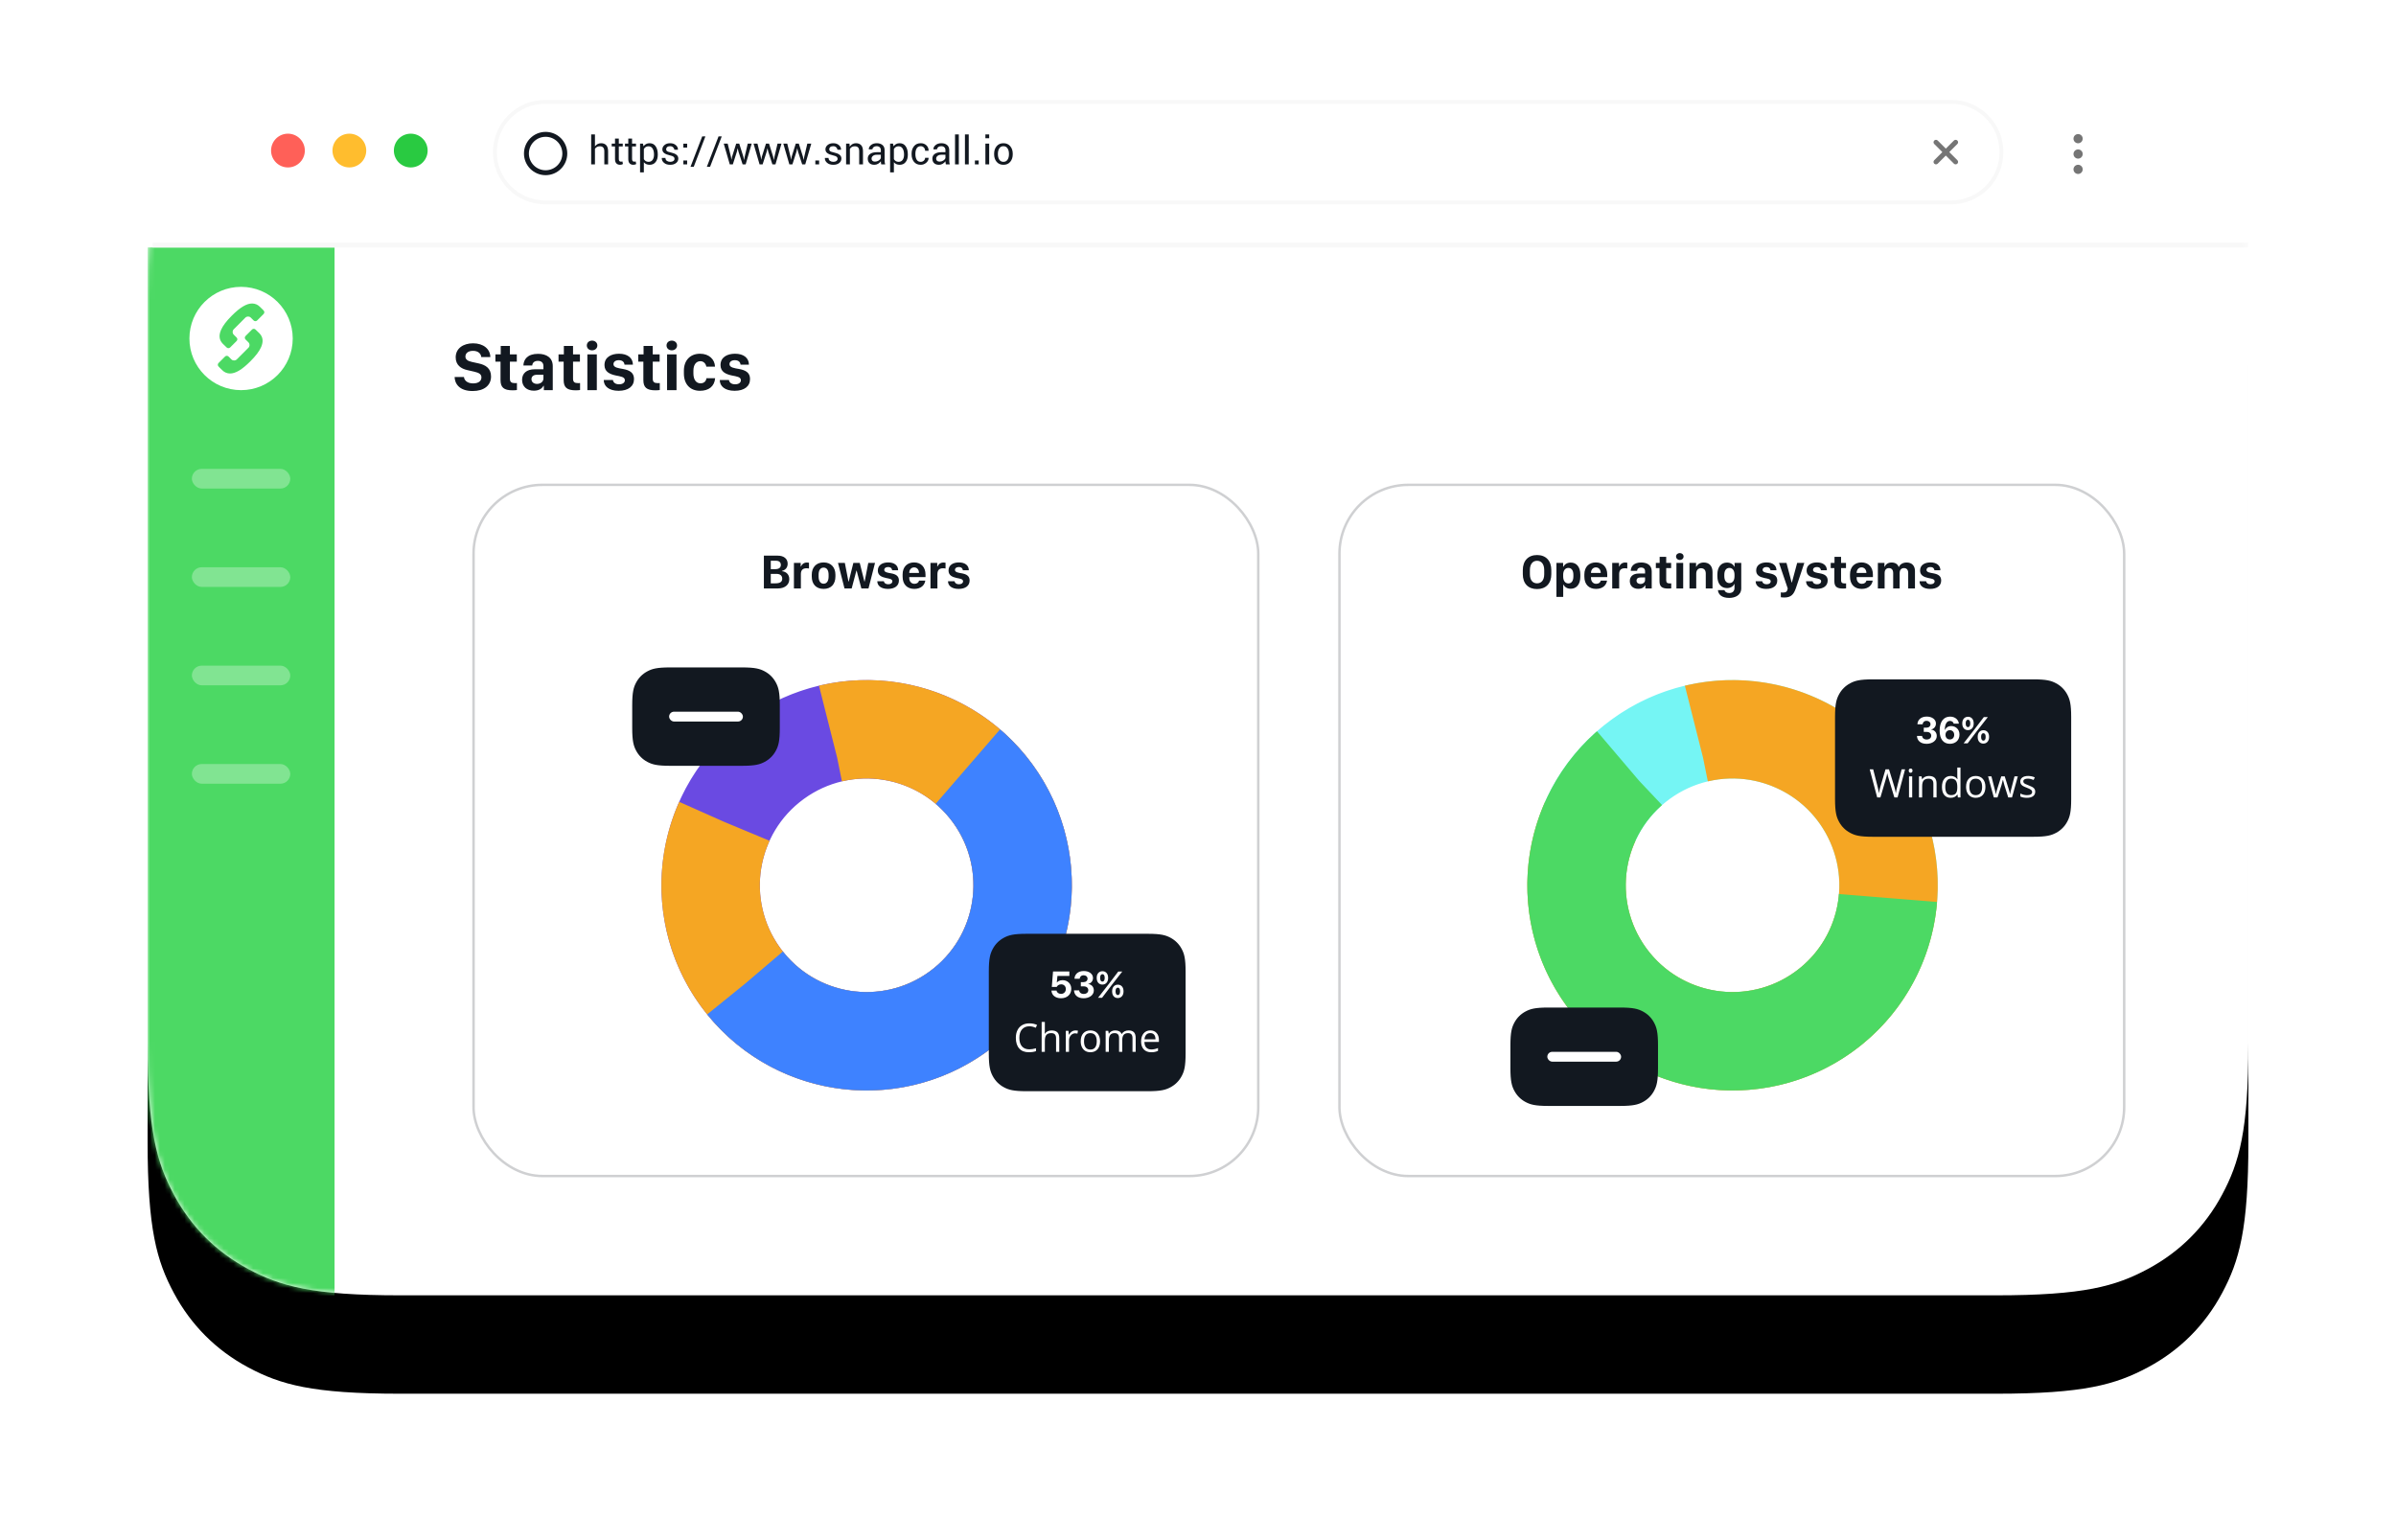 <?xml version="1.0" encoding="UTF-8"?>
<svg width="487px" height="313px" viewBox="0 0 487 313" version="1.1" xmlns="http://www.w3.org/2000/svg" xmlns:xlink="http://www.w3.org/1999/xlink">
    <!-- Generator: Sketch 54.1 (76490) - https://sketchapp.com -->
    <title>Illustration-2</title>
    <desc>Created with Sketch.</desc>
    <defs>
        <path d="M51.278,-2.07168062e-15 L375.722,2.07168062e-15 C393.553,-1.2037061e-15 400.018,1.857 406.537,5.343 C413.055,8.829 418.171,13.945 421.657,20.463 C425.143,26.982 427,33.447 427,51.278 L427,202.722 C427,220.553 425.143,227.018 421.657,233.537 C418.171,240.055 413.055,245.171 406.537,248.657 C400.018,252.143 393.553,254 375.722,254 L51.278,254 C33.447,254 26.982,252.143 20.463,248.657 C13.945,245.171 8.829,240.055 5.343,233.537 C1.857,227.018 8.02470732e-16,220.553 -1.38112041e-15,202.722 L1.38112041e-15,51.278 C-8.02470732e-16,33.447 1.857,26.982 5.343,20.463 C8.829,13.945 13.945,8.829 20.463,5.343 C26.982,1.857 33.447,1.2037061e-15 51.278,-2.07168062e-15 Z" id="path-1"></path>
        <filter x="-12.9%" y="-13.8%" width="125.8%" height="143.3%" filterUnits="objectBoundingBox" id="filter-3">
            <feOffset dx="0" dy="20" in="SourceAlpha" result="shadowOffsetOuter1"></feOffset>
            <feGaussianBlur stdDeviation="15" in="shadowOffsetOuter1" result="shadowBlurOuter1"></feGaussianBlur>
            <feColorMatrix values="0 0 0 0 0   0 0 0 0 0   0 0 0 0 0  0 0 0 0.2 0" type="matrix" in="shadowBlurOuter1"></feColorMatrix>
        </filter>
    </defs>
    <g id="Web-Design" stroke="none" stroke-width="1" fill="none" fill-rule="evenodd">
        <g id="2h-Product-Data-&amp;-Analytics" transform="translate(-756, -1652)">
            <g id="Section-1" transform="translate(234, 681)">
                <g id="2" transform="translate(0, 980.308)">
                    <g id="Illustration-2" transform="translate(552, 0)">
                        <g id="Screen/Layout/Desktop/Dashboard">
                            <mask id="mask-2" fill="white">
                                <use xlink:href="#path-1"></use>
                            </mask>
                            <g id="Rectangle">
                                <use fill="black" fill-opacity="1" filter="url(#filter-3)" xlink:href="#path-1"></use>
                                <use fill="#FFFFFF" fill-rule="evenodd" xlink:href="#path-1"></use>
                            </g>
                            <path d="M62.403,67.32 L64.304,67.32 C64.358,68.011 64.98,68.626 66.163,68.626 C67.264,68.626 67.852,68.134 67.852,67.409 C67.852,66.773 67.373,66.466 66.43,66.254 L65.028,65.933 C63.716,65.652 62.622,64.914 62.622,63.328 C62.622,61.496 64.181,60.478 66.156,60.478 C68.241,60.478 69.643,61.626 69.663,63.273 L67.817,63.273 C67.77,62.617 67.229,62.009 66.149,62.009 C65.192,62.009 64.598,62.46 64.598,63.178 C64.598,63.718 65.035,64.08 65.869,64.251 L67.284,64.565 C68.651,64.859 69.807,65.522 69.807,67.218 C69.807,69.05 68.378,70.178 66.067,70.178 C63.319,70.178 62.431,68.64 62.403,67.32 Z M71.775,62.727 L71.775,61.011 L73.642,61.011 L73.642,62.727 L75.043,62.727 L75.043,64.21 L73.642,64.21 L73.642,67.655 C73.642,68.353 73.949,68.571 74.674,68.571 C74.831,68.571 74.988,68.571 75.07,68.558 L75.07,69.973 C74.927,70 74.592,70.034 74.209,70.034 C72.384,70.034 71.734,69.433 71.734,67.936 L71.734,64.21 L70.695,64.21 L70.695,62.727 L71.775,62.727 Z M80.457,69.118 C80.184,69.645 79.582,70.109 78.509,70.109 C77.094,70.109 76.116,69.275 76.116,67.901 C76.116,66.589 77.025,65.755 78.707,65.755 L80.457,65.755 L80.457,65.112 C80.457,64.429 80.04,64.046 79.329,64.046 C78.625,64.046 78.215,64.429 78.181,64.982 L76.383,64.982 C76.431,63.772 77.196,62.617 79.363,62.617 C81.052,62.617 82.351,63.383 82.351,65.112 L82.351,70 L80.539,70 L80.539,69.118 L80.457,69.118 Z M79.145,68.729 C79.869,68.729 80.457,68.284 80.457,67.621 L80.457,66.869 L79.165,66.869 C78.406,66.869 78.023,67.231 78.023,67.765 C78.023,68.414 78.57,68.729 79.145,68.729 Z M84.606,62.727 L84.606,61.011 L86.473,61.011 L86.473,62.727 L87.874,62.727 L87.874,64.21 L86.473,64.21 L86.473,67.655 C86.473,68.353 86.78,68.571 87.505,68.571 C87.662,68.571 87.819,68.571 87.901,68.558 L87.901,69.973 C87.758,70 87.423,70.034 87.04,70.034 C85.215,70.034 84.565,69.433 84.565,67.936 L84.565,64.21 L83.526,64.21 L83.526,62.727 L84.606,62.727 Z M89.385,70 L89.385,62.727 L91.306,62.727 L91.306,70 L89.385,70 Z M89.275,60.915 C89.275,60.327 89.754,59.931 90.342,59.931 C90.93,59.931 91.415,60.327 91.415,60.915 C91.415,61.51 90.93,61.906 90.342,61.906 C89.754,61.906 89.275,61.51 89.275,60.915 Z M92.864,64.9 C92.864,63.273 94.266,62.597 95.824,62.597 C97.554,62.597 98.641,63.444 98.641,64.825 L96.945,64.825 C96.897,64.388 96.61,63.909 95.783,63.909 C95.113,63.909 94.689,64.23 94.689,64.723 C94.689,65.427 95.756,65.536 96.583,65.687 C97.923,65.926 98.866,66.404 98.866,67.73 C98.866,69.234 97.697,70.13 95.729,70.13 C93.808,70.13 92.714,69.234 92.714,67.942 L94.58,67.942 C94.648,68.455 95.1,68.811 95.831,68.811 C96.631,68.811 97.007,68.421 97.007,67.977 C97.007,67.3 96.118,67.211 95.209,67.026 C93.91,66.753 92.864,66.254 92.864,64.9 Z M100.808,62.727 L100.808,61.011 L102.674,61.011 L102.674,62.727 L104.075,62.727 L104.075,64.21 L102.674,64.21 L102.674,67.655 C102.674,68.353 102.981,68.571 103.706,68.571 C103.863,68.571 104.021,68.571 104.103,68.558 L104.103,69.973 C103.959,70 103.624,70.034 103.241,70.034 C101.416,70.034 100.767,69.433 100.767,67.936 L100.767,64.21 L99.728,64.21 L99.728,62.727 L100.808,62.727 Z M105.586,70 L105.586,62.727 L107.507,62.727 L107.507,70 L105.586,70 Z M105.477,60.915 C105.477,60.327 105.955,59.931 106.543,59.931 C107.131,59.931 107.616,60.327 107.616,60.915 C107.616,61.51 107.131,61.906 106.543,61.906 C105.955,61.906 105.477,61.51 105.477,60.915 Z M109.004,66.616 L109.004,66.035 C109.004,64.012 110.228,62.597 112.285,62.597 C114.151,62.597 115.286,63.772 115.327,65.222 L113.563,65.222 C113.475,64.627 113.017,64.114 112.367,64.114 C111.479,64.114 110.938,64.859 110.938,66.056 L110.938,66.603 C110.938,67.854 111.492,68.612 112.374,68.612 C113.16,68.612 113.516,68.127 113.591,67.573 L115.354,67.573 C115.218,69.269 114.008,70.13 112.278,70.13 C110.255,70.13 109.004,68.77 109.004,66.616 Z M116.448,64.9 C116.448,63.273 117.85,62.597 119.408,62.597 C121.138,62.597 122.225,63.444 122.225,64.825 L120.529,64.825 C120.481,64.388 120.194,63.909 119.367,63.909 C118.697,63.909 118.273,64.23 118.273,64.723 C118.273,65.427 119.34,65.536 120.167,65.687 C121.507,65.926 122.45,66.404 122.45,67.73 C122.45,69.234 121.281,70.13 119.312,70.13 C117.392,70.13 116.298,69.234 116.298,67.942 L118.164,67.942 C118.232,68.455 118.684,68.811 119.415,68.811 C120.215,68.811 120.591,68.421 120.591,67.977 C120.591,67.3 119.702,67.211 118.793,67.026 C117.494,66.753 116.448,66.254 116.448,64.9 Z" id="Statistics" fill="#121820" fill-rule="nonzero" mask="url(#mask-2)"></path>
                            <g id="Screen/Sidebar" mask="url(#mask-2)">
                                <g transform="translate(0, 41)" id="Sidebar">
                                    <g>
                                        <rect id="Rectangle" fill="#4CD964" x="0" y="0" width="38" height="213"></rect>
                                        <path d="M23.589,13.509 L22.253,14.844 C22.06,15.026 21.758,15.026 21.565,14.844 L20.971,14.25 C20.666,13.959 20.186,13.959 19.881,14.25 L17.506,16.627 C17.206,16.929 17.206,17.417 17.506,17.719 L18.1,18.312 C18.288,18.503 18.288,18.81 18.1,19.001 L16.765,20.332 C16.571,20.512 16.271,20.512 16.077,20.332 C16.067,20.322 15.561,19.857 15.264,19.546 C14.548,18.801 14.437,17.889 14.926,16.76 C15.294,15.915 16.006,14.968 17.115,13.859 C18.804,12.17 20.118,11.383 21.251,11.383 C21.835,11.386 22.395,11.621 22.806,12.038 C23.174,12.373 23.581,12.813 23.586,12.817 C23.776,13.008 23.776,13.317 23.586,13.509 M23.077,20.24 C22.709,21.083 21.996,22.032 20.886,23.141 C19.199,24.829 17.884,25.615 16.752,25.615 C16.167,25.614 15.607,25.379 15.197,24.962 C14.829,24.627 14.421,24.187 14.416,24.183 C14.226,23.992 14.226,23.683 14.416,23.491 L15.752,22.156 C15.843,22.067 15.967,22.018 16.095,22.02 C16.223,22.019 16.346,22.067 16.439,22.156 L17.033,22.749 C17.338,23.041 17.82,23.041 18.125,22.749 L20.497,20.376 C20.798,20.075 20.798,19.586 20.497,19.284 L19.901,18.691 C19.713,18.5 19.713,18.194 19.901,18.003 L21.236,16.667 C21.43,16.487 21.73,16.487 21.924,16.667 C21.934,16.676 22.44,17.143 22.738,17.454 C23.455,18.199 23.565,19.11 23.077,20.24 M19.001,8 C13.202,7.999 8.501,12.7 8.5,18.499 C8.499,24.298 13.2,28.999 18.999,29 C24.798,29.001 29.499,24.3 29.5,18.501 L29.5,18.5 C29.5,12.701 24.8,8.001 19.001,8" id="Logo" fill="#FFFFFF"></path>
                                        <rect id="Title-Copy" fill="#FFFFFF" opacity="0.3" x="9" y="45" width="20" height="4" rx="2"></rect>
                                        <rect id="Title-Copy-2" fill="#FFFFFF" opacity="0.3" x="9" y="65" width="20" height="4" rx="2"></rect>
                                        <rect id="Title-Copy-3" fill="#FFFFFF" opacity="0.3" x="9" y="85" width="20" height="4" rx="2"></rect>
                                        <rect id="Title-Copy-4" fill="#FFFFFF" opacity="0.3" x="9" y="105" width="20" height="4" rx="2"></rect>
                                    </g>
                                </g>
                            </g>
                            <g id="Tab" mask="url(#mask-2)">
                                <g transform="translate(25, 11)">
                                    <g id="Tab-" transform="translate(45.2, 0)">
                                        <path d="M10.608,0.39 C4.965,0.39 0.39,4.965 0.39,10.608 C0.39,16.251 4.965,20.826 10.608,20.826 L296.392,20.826 C302.035,20.826 306.61,16.251 306.61,10.608 C306.61,4.965 302.035,0.39 296.392,0.39 L10.608,0.39 Z" id="Rectangle-4" stroke="#F8F8F8" stroke-width="0.78" fill="#FFFFFF" fill-rule="nonzero"></path>
                                        <path d="M20.728,9.448 C20.874,9.245 21.053,9.087 21.265,8.973 C21.477,8.86 21.712,8.803 21.97,8.803 C22.421,8.803 22.772,8.939 23.023,9.21 C23.274,9.48 23.4,9.897 23.4,10.46 L23.4,13.108 L22.63,13.108 L22.63,10.452 C22.63,10.103 22.556,9.845 22.406,9.678 C22.256,9.512 22.033,9.428 21.736,9.428 C21.507,9.428 21.308,9.473 21.138,9.563 C20.969,9.653 20.832,9.779 20.728,9.94 L20.728,13.108 L19.959,13.108 L19.959,7.014 L20.728,7.014 L20.728,9.448 Z M25.576,7.862 L25.576,8.881 L26.377,8.881 L26.377,9.452 L25.576,9.452 L25.576,12.018 C25.576,12.216 25.617,12.355 25.699,12.436 C25.781,12.517 25.89,12.557 26.025,12.557 C26.069,12.557 26.119,12.551 26.173,12.54 C26.228,12.528 26.274,12.516 26.31,12.503 L26.416,13.03 C26.358,13.077 26.274,13.115 26.162,13.145 C26.05,13.175 25.939,13.19 25.83,13.19 C25.517,13.19 25.268,13.096 25.084,12.907 C24.899,12.718 24.806,12.422 24.806,12.018 L24.806,9.452 L24.134,9.452 L24.134,8.881 L24.806,8.881 L24.806,7.862 L25.576,7.862 Z M28.271,7.862 L28.271,8.881 L29.072,8.881 L29.072,9.452 L28.271,9.452 L28.271,12.018 C28.271,12.216 28.312,12.355 28.394,12.436 C28.476,12.517 28.585,12.557 28.72,12.557 C28.765,12.557 28.814,12.551 28.869,12.54 C28.923,12.528 28.969,12.516 29.005,12.503 L29.111,13.03 C29.054,13.077 28.969,13.115 28.857,13.145 C28.745,13.175 28.634,13.19 28.525,13.19 C28.212,13.19 27.964,13.096 27.779,12.907 C27.594,12.718 27.502,12.422 27.502,12.018 L27.502,9.452 L26.83,9.452 L26.83,8.881 L27.502,8.881 L27.502,7.862 L28.271,7.862 Z M33.498,11.155 C33.498,11.764 33.352,12.256 33.06,12.63 C32.768,13.003 32.366,13.19 31.853,13.19 C31.593,13.19 31.364,13.146 31.168,13.059 C30.971,12.972 30.804,12.841 30.666,12.667 L30.666,14.733 L29.896,14.733 L29.896,8.881 L30.486,8.881 L30.607,9.428 C30.745,9.225 30.917,9.07 31.123,8.964 C31.328,8.857 31.568,8.803 31.841,8.803 C32.365,8.803 32.772,9.011 33.062,9.426 C33.352,9.842 33.498,10.391 33.498,11.073 L33.498,11.155 Z M32.728,11.073 C32.728,10.594 32.634,10.2 32.445,9.891 C32.256,9.583 31.978,9.428 31.611,9.428 C31.39,9.428 31.201,9.479 31.045,9.579 C30.888,9.679 30.762,9.816 30.666,9.991 L30.666,12.034 C30.762,12.208 30.888,12.344 31.045,12.442 C31.201,12.54 31.392,12.589 31.619,12.589 C31.983,12.589 32.259,12.455 32.447,12.188 C32.634,11.921 32.728,11.577 32.728,11.155 L32.728,11.073 Z M36.9,11.971 C36.9,11.802 36.836,11.664 36.707,11.557 C36.578,11.451 36.334,11.357 35.974,11.276 C35.477,11.169 35.095,11.02 34.828,10.827 C34.561,10.634 34.427,10.376 34.427,10.053 C34.427,9.71 34.574,9.415 34.867,9.171 C35.16,8.926 35.539,8.803 36.005,8.803 C36.485,8.803 36.873,8.934 37.17,9.194 C37.466,9.454 37.608,9.758 37.595,10.104 L37.587,10.128 L36.853,10.128 C36.853,9.945 36.773,9.78 36.613,9.631 C36.453,9.483 36.25,9.409 36.005,9.409 C35.735,9.409 35.532,9.47 35.398,9.592 C35.264,9.715 35.197,9.861 35.197,10.03 C35.197,10.197 35.255,10.326 35.371,10.417 C35.487,10.508 35.726,10.591 36.087,10.667 C36.606,10.776 36.999,10.931 37.267,11.131 C37.535,11.332 37.67,11.594 37.67,11.917 C37.67,12.292 37.518,12.598 37.214,12.835 C36.911,13.072 36.515,13.19 36.025,13.19 C35.486,13.19 35.061,13.053 34.752,12.78 C34.442,12.506 34.295,12.187 34.31,11.823 L34.318,11.799 L35.052,11.799 C35.065,12.073 35.167,12.273 35.357,12.399 C35.547,12.525 35.77,12.589 36.025,12.589 C36.298,12.589 36.513,12.531 36.668,12.415 C36.823,12.299 36.9,12.151 36.9,11.971 Z M39.466,13.108 L38.697,13.108 L38.697,12.319 L39.466,12.319 L39.466,13.108 Z M39.466,9.686 L38.697,9.686 L38.697,8.897 L39.466,8.897 L39.466,9.686 Z M40.806,13.596 L40.15,13.596 L42.525,7.421 L43.177,7.421 L40.806,13.596 Z M44.127,13.596 L43.47,13.596 L45.845,7.421 L46.498,7.421 L44.127,13.596 Z M48.369,11.569 L48.466,12.112 L48.49,12.112 L48.591,11.569 L49.435,8.881 L50.052,8.881 L50.9,11.569 L51.009,12.174 L51.033,12.174 L51.158,11.569 L51.783,8.881 L52.587,8.881 L51.361,13.108 L50.74,13.108 L49.904,10.534 L49.744,9.862 L49.72,9.862 L49.572,10.534 L48.752,13.108 L48.13,13.108 L46.904,8.881 L47.705,8.881 L48.369,11.569 Z M54.423,11.569 L54.521,12.112 L54.545,12.112 L54.646,11.569 L55.49,8.881 L56.107,8.881 L56.955,11.569 L57.064,12.174 L57.087,12.174 L57.212,11.569 L57.837,8.881 L58.642,8.881 L57.416,13.108 L56.795,13.108 L55.959,10.534 L55.798,9.862 L55.775,9.862 L55.627,10.534 L54.806,13.108 L54.185,13.108 L52.959,8.881 L53.759,8.881 L54.423,11.569 Z M60.478,11.569 L60.576,12.112 L60.599,12.112 L60.701,11.569 L61.545,8.881 L62.162,8.881 L63.009,11.569 L63.119,12.174 L63.142,12.174 L63.267,11.569 L63.892,8.881 L64.697,8.881 L63.47,13.108 L62.849,13.108 L62.013,10.534 L61.853,9.862 L61.83,9.862 L61.681,10.534 L60.861,13.108 L60.24,13.108 L59.013,8.881 L59.814,8.881 L60.478,11.569 Z M66.291,13.108 L65.521,13.108 L65.521,12.319 L66.291,12.319 L66.291,13.108 Z M70.048,11.971 C70.048,11.802 69.984,11.664 69.855,11.557 C69.726,11.451 69.482,11.357 69.123,11.276 C68.625,11.169 68.243,11.02 67.976,10.827 C67.709,10.634 67.576,10.376 67.576,10.053 C67.576,9.71 67.722,9.415 68.015,9.171 C68.308,8.926 68.688,8.803 69.154,8.803 C69.633,8.803 70.021,8.934 70.318,9.194 C70.615,9.454 70.757,9.758 70.744,10.104 L70.736,10.128 L70.002,10.128 C70.002,9.945 69.921,9.78 69.761,9.631 C69.601,9.483 69.399,9.409 69.154,9.409 C68.883,9.409 68.681,9.47 68.546,9.592 C68.412,9.715 68.345,9.861 68.345,10.03 C68.345,10.197 68.403,10.326 68.519,10.417 C68.635,10.508 68.874,10.591 69.236,10.667 C69.754,10.776 70.147,10.931 70.416,11.131 C70.684,11.332 70.818,11.594 70.818,11.917 C70.818,12.292 70.666,12.598 70.363,12.835 C70.059,13.072 69.663,13.19 69.173,13.19 C68.634,13.19 68.21,13.053 67.9,12.78 C67.59,12.506 67.443,12.187 67.459,11.823 L67.466,11.799 L68.201,11.799 C68.214,12.073 68.315,12.273 68.505,12.399 C68.696,12.525 68.918,12.589 69.173,12.589 C69.447,12.589 69.661,12.531 69.816,12.415 C69.971,12.299 70.048,12.151 70.048,11.971 Z M72.462,8.881 L72.517,9.51 C72.658,9.286 72.834,9.113 73.046,8.989 C73.259,8.865 73.5,8.803 73.771,8.803 C74.227,8.803 74.58,8.937 74.83,9.204 C75.08,9.471 75.205,9.883 75.205,10.44 L75.205,13.108 L74.435,13.108 L74.435,10.456 C74.435,10.083 74.362,9.819 74.214,9.663 C74.067,9.506 73.843,9.428 73.541,9.428 C73.304,9.428 73.102,9.476 72.937,9.571 C72.772,9.666 72.641,9.799 72.545,9.971 L72.545,13.108 L71.775,13.108 L71.775,8.881 L72.462,8.881 Z M78.92,13.108 C78.893,12.98 78.873,12.868 78.859,12.77 C78.845,12.673 78.836,12.574 78.834,12.475 C78.69,12.678 78.504,12.848 78.273,12.985 C78.043,13.122 77.795,13.19 77.529,13.19 C77.089,13.19 76.754,13.077 76.523,12.852 C76.293,12.627 76.177,12.316 76.177,11.921 C76.177,11.517 76.341,11.201 76.668,10.973 C76.994,10.745 77.438,10.631 77.998,10.631 L78.834,10.631 L78.834,10.214 C78.834,9.966 78.758,9.77 78.607,9.626 C78.456,9.481 78.242,9.409 77.966,9.409 C77.716,9.409 77.515,9.471 77.361,9.596 C77.207,9.721 77.13,9.871 77.13,10.046 L76.4,10.053 L76.392,10.03 C76.374,9.723 76.518,9.441 76.824,9.186 C77.13,8.931 77.525,8.803 78.009,8.803 C78.489,8.803 78.874,8.925 79.166,9.169 C79.457,9.412 79.603,9.763 79.603,10.221 L79.603,12.256 C79.603,12.408 79.611,12.553 79.627,12.694 C79.642,12.835 79.671,12.973 79.712,13.108 L78.92,13.108 Z M77.642,12.546 C77.921,12.546 78.172,12.474 78.396,12.331 C78.62,12.187 78.766,12.023 78.834,11.839 L78.834,11.151 L77.97,11.151 C77.66,11.151 77.412,11.229 77.226,11.385 C77.04,11.542 76.947,11.725 76.947,11.936 C76.947,12.124 77.005,12.272 77.123,12.381 C77.24,12.491 77.413,12.546 77.642,12.546 Z M84.322,11.155 C84.322,11.764 84.176,12.256 83.884,12.63 C83.593,13.003 83.19,13.19 82.677,13.19 C82.417,13.19 82.188,13.146 81.992,13.059 C81.795,12.972 81.628,12.841 81.49,12.667 L81.49,14.733 L80.72,14.733 L80.72,8.881 L81.31,8.881 L81.431,9.428 C81.569,9.225 81.741,9.07 81.947,8.964 C82.153,8.857 82.392,8.803 82.666,8.803 C83.189,8.803 83.596,9.011 83.886,9.426 C84.177,9.842 84.322,10.391 84.322,11.073 L84.322,11.155 Z M83.552,11.073 C83.552,10.594 83.458,10.2 83.269,9.891 C83.08,9.583 82.802,9.428 82.435,9.428 C82.214,9.428 82.025,9.479 81.869,9.579 C81.712,9.679 81.586,9.816 81.49,9.991 L81.49,12.034 C81.586,12.208 81.712,12.344 81.869,12.442 C82.025,12.54 82.216,12.589 82.443,12.589 C82.808,12.589 83.084,12.455 83.271,12.188 C83.459,11.921 83.552,11.577 83.552,11.155 L83.552,11.073 Z M86.947,12.589 C87.184,12.589 87.391,12.51 87.568,12.352 C87.745,12.195 87.834,12.001 87.834,11.772 L88.529,11.772 L88.541,11.796 C88.551,12.16 88.395,12.484 88.072,12.766 C87.749,13.049 87.374,13.19 86.947,13.19 C86.353,13.19 85.895,12.988 85.572,12.585 C85.249,12.181 85.087,11.678 85.087,11.077 L85.087,10.913 C85.087,10.316 85.25,9.816 85.574,9.411 C85.898,9.006 86.356,8.803 86.947,8.803 C87.418,8.803 87.804,8.949 88.105,9.241 C88.406,9.533 88.551,9.891 88.541,10.315 L88.533,10.339 L87.834,10.339 C87.834,10.081 87.75,9.861 87.582,9.68 C87.414,9.499 87.202,9.409 86.947,9.409 C86.569,9.409 86.294,9.555 86.121,9.848 C85.948,10.141 85.861,10.496 85.861,10.913 L85.861,11.077 C85.861,11.501 85.946,11.859 86.117,12.151 C86.287,12.443 86.564,12.589 86.947,12.589 Z M92.052,13.108 C92.026,12.98 92.006,12.868 91.992,12.77 C91.977,12.673 91.969,12.574 91.966,12.475 C91.823,12.678 91.636,12.848 91.406,12.985 C91.175,13.122 90.927,13.19 90.662,13.19 C90.222,13.19 89.886,13.077 89.656,12.852 C89.425,12.627 89.31,12.316 89.31,11.921 C89.31,11.517 89.474,11.201 89.8,10.973 C90.127,10.745 90.571,10.631 91.13,10.631 L91.966,10.631 L91.966,10.214 C91.966,9.966 91.891,9.77 91.74,9.626 C91.589,9.481 91.375,9.409 91.099,9.409 C90.849,9.409 90.647,9.471 90.494,9.596 C90.34,9.721 90.263,9.871 90.263,10.046 L89.533,10.053 L89.525,10.03 C89.507,9.723 89.651,9.441 89.957,9.186 C90.263,8.931 90.658,8.803 91.142,8.803 C91.621,8.803 92.007,8.925 92.298,9.169 C92.59,9.412 92.736,9.763 92.736,10.221 L92.736,12.256 C92.736,12.408 92.744,12.553 92.759,12.694 C92.775,12.835 92.804,12.973 92.845,13.108 L92.052,13.108 Z M90.775,12.546 C91.054,12.546 91.305,12.474 91.529,12.331 C91.753,12.187 91.899,12.023 91.966,11.839 L91.966,11.151 L91.103,11.151 C90.793,11.151 90.545,11.229 90.359,11.385 C90.173,11.542 90.08,11.725 90.08,11.936 C90.08,12.124 90.138,12.272 90.255,12.381 C90.373,12.491 90.546,12.546 90.775,12.546 Z M94.685,13.108 L93.916,13.108 L93.916,7.014 L94.685,7.014 L94.685,13.108 Z M96.701,13.108 L95.931,13.108 L95.931,7.014 L96.701,7.014 L96.701,13.108 Z M98.724,13.108 L97.955,13.108 L97.955,12.319 L98.724,12.319 L98.724,13.108 Z M100.857,13.108 L100.087,13.108 L100.087,8.881 L100.857,8.881 L100.857,13.108 Z M100.857,7.799 L100.087,7.799 L100.087,7.014 L100.857,7.014 L100.857,7.799 Z M101.861,10.956 C101.861,10.331 102.03,9.816 102.369,9.411 C102.707,9.006 103.167,8.803 103.748,8.803 C104.334,8.803 104.796,9.005 105.136,9.409 C105.476,9.812 105.646,10.328 105.646,10.956 L105.646,11.042 C105.646,11.672 105.477,12.187 105.138,12.589 C104.8,12.99 104.339,13.19 103.755,13.19 C103.172,13.19 102.711,12.989 102.371,12.587 C102.031,12.184 101.861,11.669 101.861,11.042 L101.861,10.956 Z M102.63,11.042 C102.63,11.49 102.725,11.859 102.914,12.151 C103.102,12.443 103.383,12.589 103.755,12.589 C104.123,12.589 104.401,12.443 104.591,12.151 C104.782,11.859 104.877,11.49 104.877,11.042 L104.877,10.956 C104.877,10.513 104.781,10.145 104.589,9.85 C104.398,9.556 104.117,9.409 103.748,9.409 C103.38,9.409 103.102,9.556 102.914,9.85 C102.725,10.145 102.63,10.513 102.63,10.956 L102.63,11.042 Z" id="https://www.snapcall.io" fill="#121820" fill-rule="nonzero"></path>
                                        <g id="Logo" transform="translate(6.8, 7)" stroke="#121820">
                                            <path d="M3.9,0 C1.747,-0 0,1.746 0,3.9 C-0,6.053 1.746,7.8 3.9,7.8 C6.053,7.8 7.8,6.054 7.8,3.9 L7.8,3.9 C7.8,1.746 6.054,0 3.9,0" id="Sign"></path>
                                        </g>
                                        <g id="Group-3" transform="translate(291.992, 7.992)" fill="#757575" fill-rule="nonzero">
                                            <path d="M2.598,2.616 L0.954,0.972 C0.759,0.777 0.759,0.461 0.954,0.266 C1.149,0.071 1.465,0.071 1.66,0.266 L3.304,1.91 L4.948,0.266 C5.143,0.071 5.459,0.071 5.654,0.266 C5.849,0.461 5.849,0.777 5.654,0.972 L4.01,2.616 L5.654,4.26 C5.849,4.455 5.849,4.771 5.654,4.966 C5.459,5.161 5.143,5.161 4.948,4.966 L3.304,3.322 L1.66,4.966 C1.465,5.161 1.149,5.161 0.954,4.966 C0.759,4.771 0.759,4.455 0.954,4.26 L2.598,2.616 Z" id="Close"></path>
                                        </g>
                                    </g>
                                    <g id="More" transform="translate(366.448, 6.304)">
                                        <path d="M0.936,2.512 C0.419,2.512 0,2.093 0,1.576 C0,1.059 0.419,0.64 0.936,0.64 C1.453,0.64 1.872,1.059 1.872,1.576 C1.872,2.093 1.453,2.512 0.936,2.512 Z M0.936,5.632 C0.419,5.632 0,5.213 0,4.696 C0,4.179 0.419,3.76 0.936,3.76 C1.453,3.76 1.872,4.179 1.872,4.696 C1.872,5.213 1.453,5.632 0.936,5.632 Z M0.936,8.752 C0.419,8.752 0,8.333 0,7.816 C0,7.299 0.419,6.88 0.936,6.88 C1.453,6.88 1.872,7.299 1.872,7.816 C1.872,8.333 1.453,8.752 0.936,8.752 Z" id="Combined-Shape" fill="#757575"></path>
                                    </g>
                                    <g id="Traffic-" transform="translate(0.096, 6.864)">
                                        <circle id="Extend" fill="#29CA41" cx="28.392" cy="3.432" r="3.432"></circle>
                                        <circle id="Close" fill="#FF6058" cx="3.432" cy="3.432" r="3.432"></circle>
                                        <circle id="Minimize" fill="#FFBD2E" cx="15.912" cy="3.432" r="3.432"></circle>
                                    </g>
                                </g>
                            </g>
                            <path d="M1,40.5 L427,40.5" id="Line-5" stroke="#F8F8F8" mask="url(#mask-2)"></path>
                        </g>
                        <g id="1" transform="translate(66, 89)">
                            <rect id="Rectangle" stroke-opacity="0.2" stroke="#121820" stroke-width="0.5" fill-rule="nonzero" x="0.25" y="0.25" width="159.5" height="140.5" rx="14"></rect>
                            <g id="Circle" transform="translate(35, 36.5)" stroke-width="20">
                                <path d="M45.148,76.854 C62.659,76.854 76.854,62.659 76.854,45.148 C76.854,27.637 62.659,13.442 45.148,13.442 C27.637,13.442 13.442,27.637 13.442,45.148 C13.442,62.659 27.637,76.854 45.148,76.854 Z" id="Color" stroke="#6A4AE2" stroke-dasharray="209.44" transform="translate(45.148, 45.148) rotate(-216) translate(-45.148, -45.148) "></path>
                                <path d="M45.148,76.854 C62.659,76.854 76.854,62.659 76.854,45.148 C76.854,27.637 62.659,13.442 45.148,13.442 C27.637,13.442 13.442,27.637 13.442,45.148 C13.442,62.659 27.637,76.854 45.148,76.854 Z" id="Color" stroke="#F5A623" stroke-dasharray="170" transform="translate(45.148, 45.148) rotate(-246) translate(-45.148, -45.148) "></path>
                                <path d="M45.148,76.854 C62.659,76.854 76.854,62.659 76.854,45.148 C76.854,27.637 62.659,13.442 45.148,13.442 C27.637,13.442 13.442,27.637 13.442,45.148 C13.442,62.659 27.637,76.854 45.148,76.854 Z" id="Color" stroke="#3E82FF" stroke-dasharray="105.44" transform="translate(45.148, 45.148) rotate(-309) translate(-45.148, -45.148) "></path>
                            </g>
                            <g id="Data" transform="translate(104.98, 91.509)">
                                <path d="M7.692,-3.10752092e-16 L32.308,3.10752092e-16 C34.983,-1.80555915e-16 35.953,0.278 36.931,0.801 C37.908,1.324 38.676,2.092 39.199,3.069 C39.722,4.047 40,5.017 40,7.692 L40,24.308 C40,26.983 39.722,27.953 39.199,28.931 C38.676,29.908 37.908,30.676 36.931,31.199 C35.953,31.722 34.983,32 32.308,32 L7.692,32 C5.017,32 4.047,31.722 3.069,31.199 C2.092,30.676 1.324,29.908 0.801,28.931 C0.278,27.953 1.2037061e-16,26.983 -2.07168062e-16,24.308 L2.07168062e-16,7.692 C-1.2037061e-16,5.017 0.278,4.047 0.801,3.069 C1.324,2.092 2.092,1.324 3.069,0.801 C4.047,0.278 5.017,1.80555915e-16 7.692,-3.10752092e-16 Z" id="Mask-Copy-5" fill="#121820"></path>
                                <path d="M12.736,11.547 L13.775,11.547 C13.838,11.957 14.201,12.215 14.709,12.215 C15.186,12.215 15.658,11.852 15.658,11.238 C15.658,10.656 15.248,10.27 14.713,10.27 C14.205,10.27 13.916,10.562 13.803,10.805 L12.807,10.805 L13.053,7.664 L16.373,7.664 L16.373,8.566 L13.951,8.566 L13.822,9.883 L13.865,9.883 C13.986,9.707 14.377,9.426 15.006,9.426 C15.936,9.426 16.764,10.094 16.764,11.188 C16.764,12.359 15.889,13.102 14.682,13.102 C13.451,13.102 12.768,12.391 12.736,11.547 Z M18.705,10.684 L18.705,9.824 L19.256,9.824 C19.748,9.824 20.072,9.527 20.072,9.109 C20.068,8.719 19.748,8.43 19.271,8.43 C18.748,8.43 18.486,8.801 18.471,9.141 L17.416,9.141 C17.443,8.258 18.107,7.566 19.311,7.566 C20.381,7.566 21.166,8.145 21.178,8.957 C21.189,9.715 20.619,10.121 20.217,10.176 L20.217,10.219 C20.713,10.258 21.338,10.652 21.346,11.504 C21.357,12.477 20.404,13.105 19.268,13.105 C17.959,13.105 17.342,12.355 17.322,11.496 L18.361,11.496 C18.4,11.91 18.74,12.227 19.295,12.227 C19.877,12.227 20.225,11.891 20.221,11.445 C20.217,11.008 19.885,10.684 19.283,10.684 L18.705,10.684 Z M22.627,8.934 L22.627,8.977 C22.627,9.453 22.811,9.719 23.092,9.719 C23.369,9.719 23.557,9.457 23.557,8.984 L23.557,8.941 C23.557,8.465 23.377,8.207 23.096,8.207 C22.803,8.207 22.627,8.477 22.627,8.934 Z M21.936,9.016 L21.936,8.895 C21.936,8.164 22.377,7.605 23.1,7.605 C23.818,7.605 24.252,8.16 24.252,8.902 L24.252,9.023 C24.252,9.719 23.838,10.324 23.084,10.324 C22.361,10.324 21.936,9.758 21.936,9.016 Z M25.76,11.672 L25.76,11.715 C25.76,12.188 25.943,12.457 26.225,12.457 C26.498,12.457 26.686,12.195 26.686,11.719 L26.686,11.676 C26.686,11.203 26.506,10.945 26.225,10.945 C25.936,10.945 25.76,11.211 25.76,11.672 Z M25.068,11.754 L25.068,11.633 C25.068,10.902 25.51,10.34 26.229,10.34 C26.951,10.34 27.381,10.895 27.381,11.637 L27.381,11.758 C27.381,12.457 26.967,13.062 26.213,13.062 C25.49,13.062 25.068,12.492 25.068,11.754 Z M23.021,13.004 L22.205,13.004 L24.389,10.203 L26.314,7.668 L27.131,7.668 L24.986,10.414 L23.021,13.004 Z" id="53%" fill="#FFFFFF" fill-rule="nonzero"></path>
                                <path d="M8.238,18.801 C7.611,18.801 7.115,19.01 6.752,19.428 C6.389,19.846 6.207,20.418 6.207,21.145 C6.207,21.892 6.382,22.469 6.732,22.877 C7.083,23.285 7.582,23.488 8.23,23.488 C8.629,23.488 9.083,23.417 9.594,23.273 L9.594,23.855 C9.198,24.004 8.71,24.078 8.129,24.078 C7.288,24.078 6.639,23.823 6.182,23.312 C5.725,22.802 5.496,22.077 5.496,21.137 C5.496,20.548 5.606,20.033 5.826,19.59 C6.046,19.147 6.364,18.806 6.779,18.566 C7.195,18.327 7.684,18.207 8.246,18.207 C8.845,18.207 9.368,18.316 9.816,18.535 L9.535,19.105 C9.103,18.902 8.671,18.801 8.238,18.801 Z M13.672,24 L13.672,21.23 C13.672,20.882 13.592,20.621 13.434,20.449 C13.275,20.277 13.026,20.191 12.688,20.191 C12.237,20.191 11.908,20.314 11.701,20.559 C11.494,20.803 11.391,21.204 11.391,21.762 L11.391,24 L10.742,24 L10.742,17.922 L11.391,17.922 L11.391,19.762 C11.391,19.983 11.38,20.167 11.359,20.312 L11.398,20.312 C11.526,20.107 11.708,19.945 11.943,19.826 C12.179,19.708 12.448,19.648 12.75,19.648 C13.273,19.648 13.666,19.773 13.928,20.021 C14.189,20.27 14.32,20.665 14.32,21.207 L14.32,24 L13.672,24 Z M17.605,19.641 C17.796,19.641 17.966,19.656 18.117,19.688 L18.027,20.289 C17.85,20.25 17.694,20.23 17.559,20.23 C17.212,20.23 16.916,20.371 16.67,20.652 C16.424,20.934 16.301,21.284 16.301,21.703 L16.301,24 L15.652,24 L15.652,19.719 L16.188,19.719 L16.262,20.512 L16.293,20.512 C16.452,20.233 16.643,20.018 16.867,19.867 C17.091,19.716 17.337,19.641 17.605,19.641 Z M22.613,21.855 C22.613,22.553 22.438,23.098 22.086,23.49 C21.734,23.882 21.249,24.078 20.629,24.078 C20.246,24.078 19.906,23.988 19.609,23.809 C19.312,23.629 19.083,23.371 18.922,23.035 C18.76,22.699 18.68,22.306 18.68,21.855 C18.68,21.158 18.854,20.614 19.203,20.225 C19.552,19.835 20.036,19.641 20.656,19.641 C21.255,19.641 21.731,19.84 22.084,20.238 C22.437,20.637 22.613,21.176 22.613,21.855 Z M19.352,21.855 C19.352,22.402 19.461,22.819 19.68,23.105 C19.898,23.392 20.22,23.535 20.645,23.535 C21.069,23.535 21.391,23.393 21.611,23.107 C21.831,22.822 21.941,22.405 21.941,21.855 C21.941,21.311 21.831,20.898 21.611,20.615 C21.391,20.333 21.066,20.191 20.637,20.191 C20.212,20.191 19.892,20.331 19.676,20.609 C19.46,20.888 19.352,21.303 19.352,21.855 Z M29.207,24 L29.207,21.215 C29.207,20.874 29.134,20.618 28.988,20.447 C28.842,20.277 28.616,20.191 28.309,20.191 C27.905,20.191 27.607,20.307 27.414,20.539 C27.221,20.771 27.125,21.128 27.125,21.609 L27.125,24 L26.477,24 L26.477,21.215 C26.477,20.874 26.404,20.618 26.258,20.447 C26.112,20.277 25.884,20.191 25.574,20.191 C25.168,20.191 24.87,20.313 24.682,20.557 C24.493,20.8 24.398,21.199 24.398,21.754 L24.398,24 L23.75,24 L23.75,19.719 L24.277,19.719 L24.383,20.305 L24.414,20.305 C24.536,20.096 24.709,19.934 24.932,19.816 C25.154,19.699 25.404,19.641 25.68,19.641 C26.349,19.641 26.786,19.883 26.992,20.367 L27.023,20.367 C27.151,20.143 27.336,19.966 27.578,19.836 C27.82,19.706 28.096,19.641 28.406,19.641 C28.891,19.641 29.253,19.765 29.494,20.014 C29.735,20.262 29.855,20.66 29.855,21.207 L29.855,24 L29.207,24 Z M33,24.078 C32.367,24.078 31.868,23.885 31.502,23.5 C31.136,23.115 30.953,22.579 30.953,21.895 C30.953,21.204 31.123,20.656 31.463,20.25 C31.803,19.844 32.259,19.641 32.832,19.641 C33.368,19.641 33.793,19.817 34.105,20.17 C34.418,20.523 34.574,20.988 34.574,21.566 L34.574,21.977 L31.625,21.977 C31.638,22.479 31.765,22.861 32.006,23.121 C32.247,23.382 32.586,23.512 33.023,23.512 C33.484,23.512 33.94,23.415 34.391,23.223 L34.391,23.801 C34.161,23.9 33.945,23.971 33.74,24.014 C33.536,24.057 33.289,24.078 33,24.078 Z M32.824,20.184 C32.48,20.184 32.206,20.296 32.002,20.52 C31.798,20.743 31.677,21.053 31.641,21.449 L33.879,21.449 C33.879,21.04 33.788,20.727 33.605,20.51 C33.423,20.292 33.163,20.184 32.824,20.184 Z" id="Chrome" fill="#FFFFFF" fill-rule="nonzero"></path>
                            </g>
                            <g id="Data" transform="translate(32.5, 37.361)">
                                <path d="M7.692,-3.10752092e-16 L22.308,3.10752092e-16 C24.983,-1.80555915e-16 25.953,0.278 26.931,0.801 C27.908,1.324 28.676,2.092 29.199,3.069 C29.722,4.047 30,5.017 30,7.692 L30,12.308 C30,14.983 29.722,15.953 29.199,16.931 C28.676,17.908 27.908,18.676 26.931,19.199 C25.953,19.722 24.983,20 22.308,20 L7.692,20 C5.017,20 4.047,19.722 3.069,19.199 C2.092,18.676 1.324,17.908 0.801,16.931 C0.278,15.953 1.2037061e-16,14.983 -2.07168062e-16,12.308 L2.07168062e-16,7.692 C-1.2037061e-16,5.017 0.278,4.047 0.801,3.069 C1.324,2.092 2.092,1.324 3.069,0.801 C4.047,0.278 5.017,1.80555915e-16 7.692,-3.10752092e-16 Z" id="Mask-Copy-4" fill="#121820"></path>
                                <rect id="Title-Copy-3" fill="#FFFFFF" x="7.5" y="9" width="15" height="2" rx="1"></rect>
                            </g>
                            <path d="M59.263,21.308 L59.263,14.643 L62.1,14.643 C63.301,14.643 64.097,15.258 64.097,16.278 C64.097,17.104 63.594,17.587 62.939,17.738 L62.939,17.802 C63.721,17.875 64.429,18.407 64.429,19.423 C64.429,20.619 63.447,21.308 62.109,21.308 L59.263,21.308 Z M60.664,15.678 L60.664,17.392 L61.504,17.392 C62.344,17.392 62.71,17.07 62.71,16.523 C62.71,16.005 62.363,15.678 61.763,15.678 L60.664,15.678 Z M60.664,18.349 L60.664,20.268 L61.606,20.268 C62.593,20.268 62.993,19.936 62.993,19.325 C62.993,18.725 62.593,18.349 61.841,18.349 L60.664,18.349 Z M65.371,21.308 L65.371,16.112 L66.748,16.112 L66.748,16.845 L66.807,16.845 C66.919,16.508 67.305,16.039 68.008,16.039 C68.198,16.039 68.335,16.054 68.433,16.078 L68.433,17.26 C68.33,17.226 68.115,17.206 67.905,17.206 C67.075,17.206 66.782,17.699 66.782,18.398 L66.782,21.308 L65.371,21.308 Z M71.406,16.02 C72.944,16.02 73.804,17.065 73.804,18.51 L73.804,18.876 C73.804,20.409 72.949,21.401 71.406,21.401 C69.858,21.401 68.994,20.409 68.994,18.881 L68.994,18.515 C68.994,17.074 69.858,16.02 71.406,16.02 Z M71.401,17.07 C70.688,17.07 70.386,17.704 70.386,18.505 L70.386,18.905 C70.386,19.677 70.679,20.346 71.401,20.346 C72.124,20.346 72.417,19.682 72.417,18.905 L72.417,18.505 C72.417,17.699 72.114,17.07 71.401,17.07 Z M81.855,16.112 L80.527,21.308 L79.077,21.308 L78.115,17.67 L78.071,17.67 L77.109,21.308 L75.649,21.308 L74.326,16.112 L75.718,16.112 L76.45,19.892 L76.509,19.892 L77.451,16.112 L78.745,16.112 L79.692,19.892 L79.746,19.892 L80.483,16.112 L81.855,16.112 Z M82.422,17.665 C82.422,16.503 83.423,16.02 84.536,16.02 C85.771,16.02 86.548,16.625 86.548,17.612 L85.337,17.612 C85.303,17.299 85.098,16.957 84.507,16.957 C84.028,16.957 83.726,17.187 83.726,17.538 C83.726,18.041 84.487,18.119 85.078,18.227 C86.035,18.398 86.709,18.739 86.709,19.687 C86.709,20.761 85.874,21.401 84.468,21.401 C83.096,21.401 82.314,20.761 82.314,19.838 L83.647,19.838 C83.696,20.204 84.019,20.458 84.541,20.458 C85.112,20.458 85.381,20.18 85.381,19.862 C85.381,19.379 84.746,19.316 84.097,19.184 C83.169,18.988 82.422,18.632 82.422,17.665 Z M89.849,21.401 C88.418,21.401 87.461,20.522 87.461,18.91 L87.461,18.456 C87.461,16.903 88.428,16.02 89.795,16.02 C91.221,16.02 92.114,16.982 92.114,18.486 L92.114,18.998 L88.809,18.998 L88.809,19.154 C88.809,19.897 89.243,20.365 89.858,20.365 C90.356,20.365 90.713,20.121 90.806,19.711 L92.07,19.711 C91.963,20.536 91.289,21.401 89.849,21.401 Z M88.809,18.158 L90.791,18.158 L90.791,18.149 C90.791,17.509 90.4,17.026 89.805,17.026 C89.204,17.026 88.809,17.514 88.809,18.149 L88.809,18.158 Z M93.125,21.308 L93.125,16.112 L94.502,16.112 L94.502,16.845 L94.561,16.845 C94.673,16.508 95.059,16.039 95.762,16.039 C95.952,16.039 96.089,16.054 96.187,16.078 L96.187,17.26 C96.084,17.226 95.869,17.206 95.659,17.206 C94.829,17.206 94.536,17.699 94.536,18.398 L94.536,21.308 L93.125,21.308 Z M96.792,17.665 C96.792,16.503 97.793,16.02 98.906,16.02 C100.142,16.02 100.918,16.625 100.918,17.612 L99.707,17.612 C99.673,17.299 99.468,16.957 98.877,16.957 C98.398,16.957 98.096,17.187 98.096,17.538 C98.096,18.041 98.857,18.119 99.448,18.227 C100.405,18.398 101.079,18.739 101.079,19.687 C101.079,20.761 100.244,21.401 98.838,21.401 C97.466,21.401 96.685,20.761 96.685,19.838 L98.018,19.838 C98.066,20.204 98.389,20.458 98.911,20.458 C99.482,20.458 99.751,20.18 99.751,19.862 C99.751,19.379 99.116,19.316 98.467,19.184 C97.539,18.988 96.792,18.632 96.792,17.665 Z" id="Browsers" fill="#121820" fill-rule="nonzero"></path>
                        </g>
                        <g id="2" transform="translate(242, 89)">
                            <rect id="Rectangle" stroke-opacity="0.2" stroke="#121820" stroke-width="0.5" fill-rule="nonzero" x="0.25" y="0.25" width="159.5" height="140.5" rx="14"></rect>
                            <g id="Circle" transform="translate(35, 36.5)" stroke-width="20">
                                <path d="M45.148,76.854 C62.659,76.854 76.854,62.659 76.854,45.148 C76.854,27.637 62.659,13.442 45.148,13.442 C27.637,13.442 13.442,27.637 13.442,45.148 C13.442,62.659 27.637,76.854 45.148,76.854 Z" id="Color" stroke="#75F5F4" stroke-dasharray="209.44" transform="translate(45.148, 45.148) rotate(-216) translate(-45.148, -45.148) "></path>
                                <path d="M45.148,76.854 C62.659,76.854 76.854,62.659 76.854,45.148 C76.854,27.637 62.659,13.442 45.148,13.442 C27.637,13.442 13.442,27.637 13.442,45.148 C13.442,62.659 27.637,76.854 45.148,76.854 Z" id="Color" stroke="#F5A623" stroke-dasharray="170" transform="translate(45.148, 45.148) rotate(-246) translate(-45.148, -45.148) "></path>
                                <path d="M45.148,76.854 C62.659,76.854 76.854,62.659 76.854,45.148 C76.854,27.637 62.659,13.442 45.148,13.442 C27.637,13.442 13.442,27.637 13.442,45.148 C13.442,62.659 27.637,76.854 45.148,76.854 Z" id="Color" stroke="#4CD964" stroke-dasharray="75.44" transform="translate(45.148, 45.148) rotate(-309) translate(-45.148, -45.148) "></path>
                            </g>
                            <g id="Data" transform="translate(100.98, 39.787)">
                                <path d="M7.692,-3.10752092e-16 L40.308,3.10752092e-16 C42.983,-1.80555915e-16 43.953,0.278 44.931,0.801 C45.908,1.324 46.676,2.092 47.199,3.069 C47.722,4.047 48,5.017 48,7.692 L48,24.308 C48,26.983 47.722,27.953 47.199,28.931 C46.676,29.908 45.908,30.676 44.931,31.199 C43.953,31.722 42.983,32 40.308,32 L7.692,32 C5.017,32 4.047,31.722 3.069,31.199 C2.092,30.676 1.324,29.908 0.801,28.931 C0.278,27.953 1.2037061e-16,26.983 -2.07168062e-16,24.308 L2.07168062e-16,7.692 C-1.2037061e-16,5.017 0.278,4.047 0.801,3.069 C1.324,2.092 2.092,1.324 3.069,0.801 C4.047,0.278 5.017,1.80555915e-16 7.692,-3.10752092e-16 Z" id="Mask-Copy-5" fill="#121820"></path>
                                <path d="M18.037,10.684 L18.037,9.824 L18.588,9.824 C19.08,9.824 19.404,9.527 19.404,9.109 C19.4,8.719 19.08,8.43 18.604,8.43 C18.08,8.43 17.818,8.801 17.803,9.141 L16.748,9.141 C16.775,8.258 17.439,7.566 18.643,7.566 C19.713,7.566 20.498,8.145 20.51,8.957 C20.521,9.715 19.951,10.121 19.549,10.176 L19.549,10.219 C20.045,10.258 20.67,10.652 20.678,11.504 C20.689,12.477 19.736,13.105 18.6,13.105 C17.291,13.105 16.674,12.355 16.654,11.496 L17.693,11.496 C17.732,11.91 18.072,12.227 18.627,12.227 C19.209,12.227 19.557,11.891 19.553,11.445 C19.549,11.008 19.217,10.684 18.615,10.684 L18.037,10.684 Z M25.17,9.008 L24.115,9.008 C24.08,8.742 23.807,8.449 23.361,8.449 C22.678,8.449 22.311,9.199 22.318,10.262 L22.365,10.262 C22.51,9.914 22.896,9.496 23.611,9.496 C24.482,9.496 25.295,10.109 25.295,11.23 C25.295,12.426 24.424,13.102 23.342,13.102 C22.701,13.102 22.178,12.867 21.818,12.418 C21.459,11.969 21.26,11.305 21.26,10.441 C21.26,8.582 22.088,7.574 23.389,7.574 C24.533,7.574 25.131,8.352 25.17,9.008 Z M22.451,11.277 C22.451,11.871 22.854,12.219 23.342,12.219 C23.818,12.219 24.221,11.887 24.221,11.277 C24.221,10.672 23.811,10.332 23.338,10.332 C22.842,10.332 22.451,10.691 22.451,11.277 Z M26.557,8.934 L26.557,8.977 C26.557,9.453 26.74,9.719 27.021,9.719 C27.299,9.719 27.486,9.457 27.486,8.984 L27.486,8.941 C27.486,8.465 27.307,8.207 27.025,8.207 C26.732,8.207 26.557,8.477 26.557,8.934 Z M25.865,9.016 L25.865,8.895 C25.865,8.164 26.307,7.605 27.029,7.605 C27.748,7.605 28.182,8.16 28.182,8.902 L28.182,9.023 C28.182,9.719 27.768,10.324 27.014,10.324 C26.291,10.324 25.865,9.758 25.865,9.016 Z M29.689,11.672 L29.689,11.715 C29.689,12.188 29.873,12.457 30.154,12.457 C30.428,12.457 30.615,12.195 30.615,11.719 L30.615,11.676 C30.615,11.203 30.436,10.945 30.154,10.945 C29.865,10.945 29.689,11.211 29.689,11.672 Z M28.998,11.754 L28.998,11.633 C28.998,10.902 29.439,10.34 30.158,10.34 C30.881,10.34 31.311,10.895 31.311,11.637 L31.311,11.758 C31.311,12.457 30.896,13.062 30.143,13.062 C29.42,13.062 28.998,12.492 28.998,11.754 Z M26.951,13.004 L26.135,13.004 L28.318,10.203 L30.244,7.668 L31.061,7.668 L28.916,10.414 L26.951,13.004 Z" id="36%" fill="#FFFFFF" fill-rule="nonzero"></path>
                                <path d="M12.713,24 L12.057,24 L10.904,20.176 C10.85,20.007 10.788,19.793 10.721,19.535 C10.653,19.277 10.618,19.122 10.615,19.07 C10.558,19.414 10.467,19.79 10.342,20.199 L9.225,24 L8.568,24 L7.049,18.289 L7.752,18.289 L8.654,21.816 C8.779,22.311 8.87,22.759 8.928,23.16 C8.998,22.684 9.102,22.217 9.24,21.762 L10.264,18.289 L10.967,18.289 L12.041,21.793 C12.166,22.197 12.271,22.652 12.357,23.16 C12.407,22.79 12.501,22.34 12.639,21.809 L13.537,18.289 L14.24,18.289 L12.713,24 Z M15.686,24 L15.037,24 L15.037,19.719 L15.686,19.719 L15.686,24 Z M14.982,18.559 C14.982,18.41 15.019,18.301 15.092,18.232 C15.165,18.163 15.256,18.129 15.365,18.129 C15.469,18.129 15.559,18.164 15.635,18.234 C15.71,18.305 15.748,18.413 15.748,18.559 C15.748,18.704 15.71,18.813 15.635,18.885 C15.559,18.956 15.469,18.992 15.365,18.992 C15.256,18.992 15.165,18.956 15.092,18.885 C15.019,18.813 14.982,18.704 14.982,18.559 Z M19.99,24 L19.99,21.23 C19.99,20.882 19.911,20.621 19.752,20.449 C19.593,20.277 19.344,20.191 19.006,20.191 C18.558,20.191 18.23,20.312 18.021,20.555 C17.813,20.797 17.709,21.197 17.709,21.754 L17.709,24 L17.061,24 L17.061,19.719 L17.588,19.719 L17.693,20.305 L17.725,20.305 C17.857,20.094 18.044,19.93 18.283,19.814 C18.523,19.699 18.79,19.641 19.084,19.641 C19.6,19.641 19.988,19.765 20.248,20.014 C20.508,20.262 20.639,20.66 20.639,21.207 L20.639,24 L19.99,24 Z M24.885,23.426 L24.85,23.426 C24.55,23.861 24.102,24.078 23.506,24.078 C22.946,24.078 22.51,23.887 22.199,23.504 C21.888,23.121 21.732,22.577 21.732,21.871 C21.732,21.165 21.889,20.617 22.201,20.227 C22.514,19.836 22.949,19.641 23.506,19.641 C24.087,19.641 24.532,19.852 24.842,20.273 L24.893,20.273 L24.865,19.965 L24.85,19.664 L24.85,17.922 L25.498,17.922 L25.498,24 L24.971,24 L24.885,23.426 Z M23.588,23.535 C24.031,23.535 24.352,23.415 24.551,23.174 C24.75,22.933 24.85,22.544 24.85,22.008 L24.85,21.871 C24.85,21.264 24.749,20.831 24.547,20.572 C24.345,20.313 24.023,20.184 23.58,20.184 C23.2,20.184 22.909,20.331 22.707,20.627 C22.505,20.923 22.404,21.34 22.404,21.879 C22.404,22.426 22.505,22.839 22.705,23.117 C22.906,23.396 23.2,23.535 23.588,23.535 Z M30.568,21.855 C30.568,22.553 30.393,23.098 30.041,23.49 C29.689,23.882 29.204,24.078 28.584,24.078 C28.201,24.078 27.861,23.988 27.564,23.809 C27.268,23.629 27.038,23.371 26.877,23.035 C26.715,22.699 26.635,22.306 26.635,21.855 C26.635,21.158 26.809,20.614 27.158,20.225 C27.507,19.835 27.992,19.641 28.611,19.641 C29.21,19.641 29.686,19.84 30.039,20.238 C30.392,20.637 30.568,21.176 30.568,21.855 Z M27.307,21.855 C27.307,22.402 27.416,22.819 27.635,23.105 C27.854,23.392 28.175,23.535 28.6,23.535 C29.024,23.535 29.346,23.393 29.566,23.107 C29.786,22.822 29.896,22.405 29.896,21.855 C29.896,21.311 29.786,20.898 29.566,20.615 C29.346,20.333 29.021,20.191 28.592,20.191 C28.167,20.191 27.847,20.331 27.631,20.609 C27.415,20.888 27.307,21.303 27.307,21.855 Z M35.201,24 L34.416,21.488 C34.367,21.335 34.274,20.986 34.139,20.441 L34.107,20.441 C34.003,20.897 33.912,21.249 33.834,21.496 L33.025,24 L32.275,24 L31.107,19.719 L31.787,19.719 C32.063,20.794 32.273,21.613 32.418,22.176 C32.563,22.738 32.645,23.117 32.666,23.312 L32.697,23.312 C32.726,23.164 32.772,22.972 32.836,22.736 C32.9,22.501 32.955,22.314 33.002,22.176 L33.787,19.719 L34.49,19.719 L35.256,22.176 C35.402,22.624 35.501,23 35.553,23.305 L35.584,23.305 C35.594,23.211 35.622,23.066 35.668,22.871 C35.714,22.676 35.985,21.625 36.482,19.719 L37.154,19.719 L35.971,24 L35.201,24 Z M40.689,22.832 C40.689,23.23 40.541,23.538 40.244,23.754 C39.947,23.97 39.531,24.078 38.994,24.078 C38.426,24.078 37.984,23.988 37.666,23.809 L37.666,23.207 C37.872,23.311 38.092,23.393 38.328,23.453 C38.564,23.513 38.791,23.543 39.01,23.543 C39.348,23.543 39.609,23.489 39.791,23.381 C39.973,23.273 40.064,23.108 40.064,22.887 C40.064,22.72 39.992,22.577 39.848,22.459 C39.703,22.34 39.421,22.201 39.002,22.039 C38.604,21.891 38.32,21.761 38.152,21.65 C37.984,21.54 37.859,21.414 37.777,21.273 C37.695,21.133 37.654,20.965 37.654,20.77 C37.654,20.421 37.796,20.145 38.08,19.943 C38.364,19.742 38.753,19.641 39.248,19.641 C39.709,19.641 40.16,19.734 40.6,19.922 L40.369,20.449 C39.939,20.272 39.55,20.184 39.201,20.184 C38.894,20.184 38.662,20.232 38.506,20.328 C38.35,20.424 38.271,20.557 38.271,20.727 C38.271,20.841 38.301,20.939 38.359,21.02 C38.418,21.1 38.512,21.177 38.643,21.25 C38.773,21.323 39.023,21.428 39.393,21.566 C39.9,21.751 40.243,21.937 40.422,22.125 C40.6,22.313 40.689,22.548 40.689,22.832 Z" id="Windows" fill="#FFFFFF" fill-rule="nonzero"></path>
                            </g>
                            <g id="Data" transform="translate(35, 106.5)">
                                <path d="M7.692,-3.10752092e-16 L22.308,3.10752092e-16 C24.983,-1.80555915e-16 25.953,0.278 26.931,0.801 C27.908,1.324 28.676,2.092 29.199,3.069 C29.722,4.047 30,5.017 30,7.692 L30,12.308 C30,14.983 29.722,15.953 29.199,16.931 C28.676,17.908 27.908,18.676 26.931,19.199 C25.953,19.722 24.983,20 22.308,20 L7.692,20 C5.017,20 4.047,19.722 3.069,19.199 C2.092,18.676 1.324,17.908 0.801,16.931 C0.278,15.953 1.2037061e-16,14.983 -2.07168062e-16,12.308 L2.07168062e-16,7.692 C-1.2037061e-16,5.017 0.278,4.047 0.801,3.069 C1.324,2.092 2.092,1.324 3.069,0.801 C4.047,0.278 5.017,1.80555915e-16 7.692,-3.10752092e-16 Z" id="Mask-Copy-4" fill="#121820"></path>
                                <rect id="Title-Copy-3" fill="#FFFFFF" x="7.5" y="9" width="15" height="2" rx="1"></rect>
                            </g>
                            <path d="M38.96,17.568 L38.96,18.417 C38.96,19.662 39.565,20.268 40.415,20.268 C41.27,20.268 41.87,19.662 41.87,18.417 L41.87,17.568 C41.87,16.327 41.27,15.683 40.415,15.683 C39.565,15.683 38.96,16.327 38.96,17.568 Z M37.52,18.412 L37.52,17.582 C37.52,15.688 38.608,14.516 40.42,14.516 C42.236,14.516 43.311,15.697 43.311,17.582 L43.311,18.412 C43.311,20.292 42.227,21.435 40.41,21.435 C38.599,21.435 37.52,20.292 37.52,18.412 Z M47.246,21.371 C46.553,21.371 46.04,21.039 45.791,20.546 L45.732,20.546 L45.732,23.027 L44.355,23.027 L44.355,16.112 L45.713,16.112 L45.713,16.894 L45.771,16.894 C46.025,16.386 46.553,16.049 47.261,16.049 C48.413,16.049 49.209,16.913 49.209,18.49 L49.209,18.925 C49.209,20.492 48.423,21.371 47.246,21.371 Z M46.792,20.287 C47.388,20.287 47.798,19.804 47.798,18.871 L47.798,18.534 C47.798,17.631 47.407,17.133 46.777,17.133 C46.143,17.133 45.723,17.655 45.723,18.529 L45.723,18.871 C45.723,19.76 46.143,20.287 46.792,20.287 Z M52.417,21.401 C50.986,21.401 50.029,20.522 50.029,18.91 L50.029,18.456 C50.029,16.903 50.996,16.02 52.363,16.02 C53.789,16.02 54.683,16.982 54.683,18.486 L54.683,18.998 L51.377,18.998 L51.377,19.154 C51.377,19.897 51.812,20.365 52.427,20.365 C52.925,20.365 53.281,20.121 53.374,19.711 L54.639,19.711 C54.531,20.536 53.857,21.401 52.417,21.401 Z M51.377,18.158 L53.359,18.158 L53.359,18.149 C53.359,17.509 52.969,17.026 52.373,17.026 C51.772,17.026 51.377,17.514 51.377,18.149 L51.377,18.158 Z M55.693,21.308 L55.693,16.112 L57.07,16.112 L57.07,16.845 L57.129,16.845 C57.241,16.508 57.627,16.039 58.33,16.039 C58.521,16.039 58.657,16.054 58.755,16.078 L58.755,17.26 C58.652,17.226 58.438,17.206 58.228,17.206 C57.397,17.206 57.104,17.699 57.104,18.398 L57.104,21.308 L55.693,21.308 Z M62.368,20.678 C62.173,21.054 61.743,21.386 60.977,21.386 C59.966,21.386 59.268,20.79 59.268,19.809 C59.268,18.871 59.917,18.276 61.118,18.276 L62.368,18.276 L62.368,17.817 C62.368,17.328 62.07,17.055 61.562,17.055 C61.06,17.055 60.767,17.328 60.742,17.724 L59.458,17.724 C59.492,16.86 60.039,16.034 61.587,16.034 C62.793,16.034 63.721,16.581 63.721,17.817 L63.721,21.308 L62.427,21.308 L62.427,20.678 L62.368,20.678 Z M61.431,20.4 C61.948,20.4 62.368,20.082 62.368,19.609 L62.368,19.071 L61.445,19.071 C60.903,19.071 60.63,19.33 60.63,19.711 C60.63,20.175 61.021,20.4 61.431,20.4 Z M65.332,16.112 L65.332,14.887 L66.665,14.887 L66.665,16.112 L67.666,16.112 L67.666,17.172 L66.665,17.172 L66.665,19.633 C66.665,20.131 66.885,20.287 67.402,20.287 C67.515,20.287 67.627,20.287 67.686,20.278 L67.686,21.288 C67.583,21.308 67.344,21.332 67.07,21.332 C65.767,21.332 65.303,20.903 65.303,19.833 L65.303,17.172 L64.561,17.172 L64.561,16.112 L65.332,16.112 Z M68.745,21.308 L68.745,16.112 L70.117,16.112 L70.117,21.308 L68.745,21.308 Z M68.667,14.819 C68.667,14.399 69.009,14.115 69.429,14.115 C69.849,14.115 70.195,14.399 70.195,14.819 C70.195,15.243 69.849,15.527 69.429,15.527 C69.009,15.527 68.667,15.243 68.667,14.819 Z M71.396,21.308 L71.396,16.112 L72.734,16.112 L72.734,16.889 L72.793,16.889 C72.954,16.528 73.428,16.034 74.302,16.034 C75.352,16.034 76.079,16.694 76.079,17.963 L76.079,21.308 L74.707,21.308 L74.707,18.271 C74.707,17.489 74.258,17.196 73.745,17.196 C73.125,17.196 72.769,17.641 72.769,18.29 L72.769,21.308 L71.396,21.308 Z M79.487,22.24 C80.156,22.24 80.547,21.855 80.547,21.176 L80.547,20.414 L80.488,20.414 C80.298,20.873 79.756,21.235 79.028,21.235 C77.856,21.235 77.065,20.39 77.065,18.788 L77.065,18.486 C77.065,16.899 77.852,16.049 79.028,16.049 C79.746,16.049 80.293,16.405 80.503,16.889 L80.562,16.889 L80.562,16.112 L81.919,16.112 L81.919,21.274 C81.919,22.714 80.645,23.232 79.468,23.232 C77.939,23.232 77.241,22.514 77.178,21.645 L78.501,21.645 C78.584,21.996 78.955,22.24 79.487,22.24 Z M79.521,17.133 C78.877,17.133 78.477,17.621 78.477,18.525 L78.477,18.822 C78.477,19.721 78.877,20.219 79.521,20.219 C80.151,20.219 80.547,19.721 80.547,18.822 L80.547,18.525 C80.547,17.641 80.137,17.133 79.521,17.133 Z M84.951,17.665 C84.951,16.503 85.952,16.02 87.065,16.02 C88.301,16.02 89.077,16.625 89.077,17.612 L87.866,17.612 C87.832,17.299 87.627,16.957 87.036,16.957 C86.558,16.957 86.255,17.187 86.255,17.538 C86.255,18.041 87.017,18.119 87.607,18.227 C88.564,18.398 89.238,18.739 89.238,19.687 C89.238,20.761 88.403,21.401 86.997,21.401 C85.625,21.401 84.844,20.761 84.844,19.838 L86.177,19.838 C86.226,20.204 86.548,20.458 87.07,20.458 C87.642,20.458 87.91,20.18 87.91,19.862 C87.91,19.379 87.275,19.316 86.626,19.184 C85.698,18.988 84.951,18.632 84.951,17.665 Z M94.741,16.112 C94.741,16.112 93.091,21.069 93.066,21.127 L92.935,21.484 C92.578,22.436 92.07,23.149 90.708,23.149 C90.41,23.149 90.103,23.119 89.961,23.09 L89.961,22.113 C90.049,22.133 90.249,22.148 90.396,22.148 C91.04,22.148 91.25,21.899 91.328,21.474 L91.367,21.308 L89.595,16.112 L91.113,16.112 L92.158,20.097 L92.212,20.097 L93.286,16.112 L94.741,16.112 Z M95.2,17.665 C95.2,16.503 96.201,16.02 97.314,16.02 C98.55,16.02 99.326,16.625 99.326,17.612 L98.115,17.612 C98.081,17.299 97.876,16.957 97.285,16.957 C96.807,16.957 96.504,17.187 96.504,17.538 C96.504,18.041 97.266,18.119 97.856,18.227 C98.813,18.398 99.487,18.739 99.487,19.687 C99.487,20.761 98.652,21.401 97.246,21.401 C95.874,21.401 95.093,20.761 95.093,19.838 L96.426,19.838 C96.475,20.204 96.797,20.458 97.319,20.458 C97.891,20.458 98.159,20.18 98.159,19.862 C98.159,19.379 97.524,19.316 96.875,19.184 C95.947,18.988 95.2,18.632 95.2,17.665 Z M100.874,16.112 L100.874,14.887 L102.207,14.887 L102.207,16.112 L103.208,16.112 L103.208,17.172 L102.207,17.172 L102.207,19.633 C102.207,20.131 102.427,20.287 102.944,20.287 C103.057,20.287 103.169,20.287 103.228,20.278 L103.228,21.288 C103.125,21.308 102.886,21.332 102.612,21.332 C101.309,21.332 100.845,20.903 100.845,19.833 L100.845,17.172 L100.103,17.172 L100.103,16.112 L100.874,16.112 Z M106.411,21.401 C104.98,21.401 104.023,20.522 104.023,18.91 L104.023,18.456 C104.023,16.903 104.99,16.02 106.357,16.02 C107.783,16.02 108.677,16.982 108.677,18.486 L108.677,18.998 L105.371,18.998 L105.371,19.154 C105.371,19.897 105.806,20.365 106.421,20.365 C106.919,20.365 107.275,20.121 107.368,19.711 L108.633,19.711 C108.525,20.536 107.852,21.401 106.411,21.401 Z M105.371,18.158 L107.354,18.158 L107.354,18.149 C107.354,17.509 106.963,17.026 106.367,17.026 C105.767,17.026 105.371,17.514 105.371,18.149 L105.371,18.158 Z M109.688,21.308 L109.688,16.112 L111.025,16.112 L111.025,16.879 L111.094,16.879 C111.23,16.498 111.67,16.034 112.466,16.034 C113.262,16.034 113.74,16.401 113.911,16.938 L113.97,16.938 C114.131,16.498 114.668,16.034 115.547,16.034 C116.611,16.034 117.227,16.723 117.227,17.753 L117.227,21.308 L115.854,21.308 L115.854,18.149 C115.854,17.489 115.503,17.172 114.995,17.172 C114.453,17.172 114.116,17.538 114.116,18.193 L114.116,21.308 L112.798,21.308 L112.798,18.193 C112.798,17.455 112.417,17.172 111.929,17.172 C111.455,17.172 111.06,17.48 111.06,18.183 L111.06,21.308 L109.688,21.308 Z M118.267,17.665 C118.267,16.503 119.268,16.02 120.381,16.02 C121.616,16.02 122.393,16.625 122.393,17.612 L121.182,17.612 C121.147,17.299 120.942,16.957 120.352,16.957 C119.873,16.957 119.57,17.187 119.57,17.538 C119.57,18.041 120.332,18.119 120.923,18.227 C121.88,18.398 122.554,18.739 122.554,19.687 C122.554,20.761 121.719,21.401 120.312,21.401 C118.94,21.401 118.159,20.761 118.159,19.838 L119.492,19.838 C119.541,20.204 119.863,20.458 120.386,20.458 C120.957,20.458 121.226,20.18 121.226,19.862 C121.226,19.379 120.591,19.316 119.941,19.184 C119.014,18.988 118.267,18.632 118.267,17.665 Z" id="Operatingsystems" fill="#121820" fill-rule="nonzero"></path>
                        </g>
                    </g>
                </g>
            </g>
        </g>
    </g>
</svg>